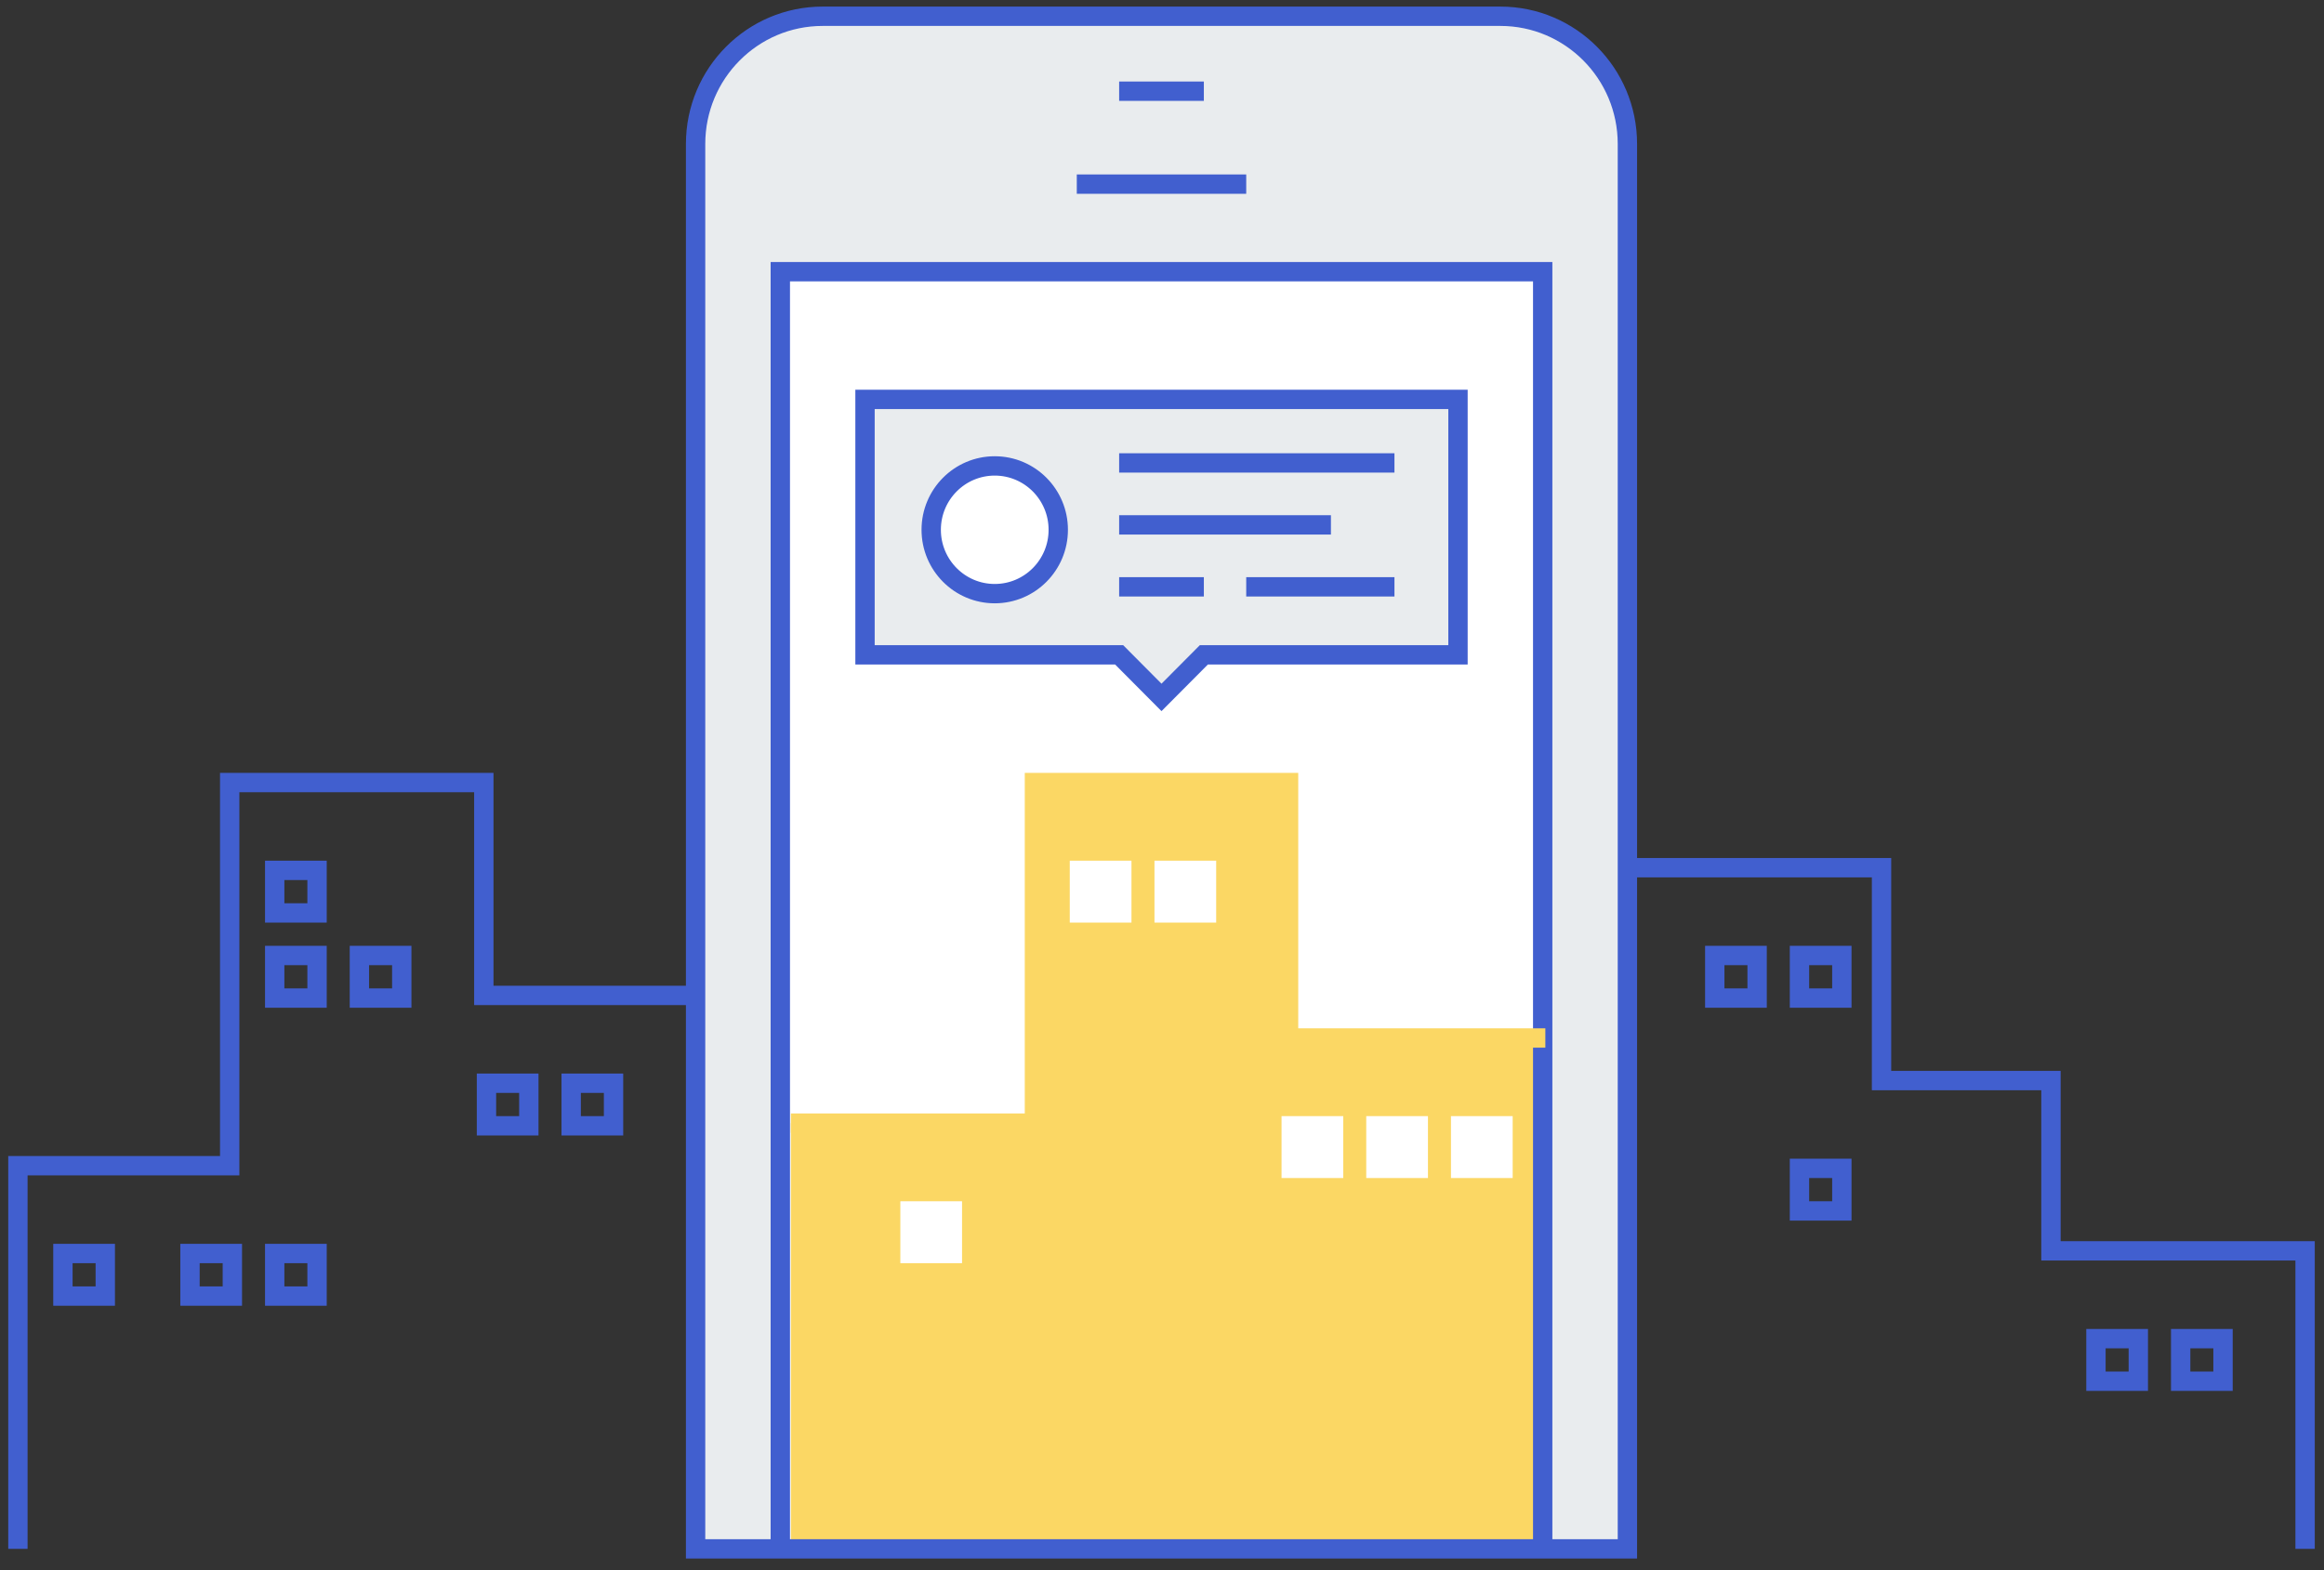 <?xml version="1.0" encoding="UTF-8" standalone="no"?>
<svg width="185px" height="125px" viewBox="0 0 185 125" version="1.1" xmlns="http://www.w3.org/2000/svg" xmlns:xlink="http://www.w3.org/1999/xlink" xmlns:sketch="http://www.bohemiancoding.com/sketch/ns">
    <rect x="0" y="0" width="185" height="125" fill="#333333" stroke="none"/>
    <!-- Generator: Sketch 3.1.1 (8761) - http://www.bohemiancoding.com/sketch -->
    <title>mobile_image</title>
    <desc>Created with Sketch.</desc>
    <defs></defs>
    <g id="Page-1" stroke="none" stroke-width="1" fill="none" fill-rule="evenodd" sketch:type="MSPage">
        <g id="Desktop-HD-20" sketch:type="MSArtboardGroup" transform="translate(-629, -1060)">
            <g id="Group" sketch:type="MSLayerGroup" transform="translate(340, 1039)">
                <g id="mobile_image" transform="translate(291.01, 22.879)" sketch:type="MSShapeGroup">
                    <g id="Layer_136" transform="translate(-0.373, -0.373)">
                        <g id="Group">
                            <path d="M117.797,-0.212 L63.85,-0.212 C58.264,-0.212 53.735,4.34 53.735,9.956 L53.735,121.796 L127.911,121.796 L127.911,9.956 C127.911,4.34 123.383,-0.212 117.797,-0.212 L117.797,-0.212 Z" id="Shape" fill="#E9ECEE"></path>
                            <path d="M121.168,121.796 L121.168,20.123 L60.479,20.123 L60.479,121.796" id="Shape" fill="#FFFFFF"></path>
                            <path d="M121.168,121.796 L61.322,121.796 L61.322,87.905 L80.709,87.905 L80.709,60.792 L100.938,60.792 L100.938,81.127 L121.379,81.127 L121.168,87.905 L121.168,121.796 Z" id="Shape" fill="#FBD764"></path>
                            <path d="M53.735,121.796 L53.735,9.956 C53.735,4.34 58.264,-0.212 63.85,-0.212 L117.797,-0.212 C123.383,-0.212 127.911,4.34 127.911,9.956 L127.911,121.796 L53.735,121.796 L53.735,121.796 Z" id="Shape" stroke="#415FCF" stroke-width="1.54"></path>
                            <path d="M121.168,121.796 L121.168,20.123 L60.479,20.123 L60.479,121.796" id="Shape" stroke="#415FCF" stroke-width="1.54"></path>
                            <path d="M84.08,13.152 L97.567,13.152" id="Shape" stroke="#415FCF" stroke-width="1.54"></path>
                            <path d="M87.452,5.754 L94.195,5.754" id="Shape" stroke="#415FCF" stroke-width="1.54"></path>
                            <path d="M-0.211,121.796 L-0.211,91.294 L16.647,91.294 L16.647,60.792 L36.877,60.792 L36.877,77.738 L53.735,77.738" id="Shape" stroke="#415FCF" stroke-width="1.54"></path>
                            <path d="M181.858,121.796 L181.858,98.072 L161.628,98.072 L161.628,84.516 L148.141,84.516 L148.141,67.57 L128.122,67.57" id="Shape" stroke="#415FCF" stroke-width="1.54"></path>
                            <rect id="Rectangle-path" stroke="#415FCF" stroke-width="1.54" x="20.23" y="67.782" width="3.372" height="3.389"></rect>
                            <rect id="Rectangle-path" stroke="#415FCF" stroke-width="1.54" x="20.23" y="74.56" width="3.372" height="3.389"></rect>
                            <rect id="Rectangle-path" stroke="#415FCF" stroke-width="1.54" x="26.973" y="74.56" width="3.372" height="3.389"></rect>
                            <rect id="Rectangle-path" stroke="#415FCF" stroke-width="1.54" x="13.487" y="98.284" width="3.372" height="3.389"></rect>
                            <rect id="Rectangle-path" stroke="#415FCF" stroke-width="1.54" x="37.088" y="84.728" width="3.372" height="3.389"></rect>
                            <rect id="Rectangle-path" stroke="#415FCF" stroke-width="1.54" x="43.831" y="84.728" width="3.372" height="3.389"></rect>
                            <rect id="Rectangle-path" stroke="#415FCF" stroke-width="1.54" x="134.865" y="74.56" width="3.372" height="3.389"></rect>
                            <rect id="Rectangle-path" stroke="#415FCF" stroke-width="1.54" x="141.609" y="74.56" width="3.372" height="3.389"></rect>
                            <rect id="Rectangle-path" stroke="#FFFFFF" stroke-width="1.54" fill="#FFFFFF" x="101.149" y="88.117" width="3.372" height="3.389"></rect>
                            <rect id="Rectangle-path" stroke="#FFFFFF" stroke-width="1.54" fill="#FFFFFF" x="107.892" y="88.117" width="3.372" height="3.389"></rect>
                            <rect id="Rectangle-path" stroke="#FFFFFF" stroke-width="1.54" fill="#FFFFFF" x="70.804" y="94.895" width="3.372" height="3.389"></rect>
                            <rect id="Rectangle-path" stroke="#FFFFFF" stroke-width="1.54" fill="#FFFFFF" x="84.291" y="67.782" width="3.372" height="3.389"></rect>
                            <rect id="Rectangle-path" stroke="#FFFFFF" stroke-width="1.54" fill="#FFFFFF" x="91.034" y="67.782" width="3.372" height="3.389"></rect>
                            <rect id="Rectangle-path" stroke="#FFFFFF" stroke-width="1.54" fill="#FFFFFF" x="114.636" y="88.117" width="3.372" height="3.389"></rect>
                            <rect id="Rectangle-path" stroke="#415FCF" stroke-width="1.54" x="141.609" y="91.506" width="3.372" height="3.389"></rect>
                            <rect id="Rectangle-path" stroke="#415FCF" stroke-width="1.54" x="165.21" y="105.062" width="3.372" height="3.389"></rect>
                            <rect id="Rectangle-path" stroke="#415FCF" stroke-width="1.54" x="171.953" y="105.062" width="3.372" height="3.389"></rect>
                            <rect id="Rectangle-path" stroke="#415FCF" stroke-width="1.54" x="3.372" y="98.284" width="3.372" height="3.389"></rect>
                            <rect id="Rectangle-path" stroke="#415FCF" stroke-width="1.54" x="20.23" y="98.284" width="3.372" height="3.389"></rect>
                            <path d="M121.379,81.127 L100.938,81.127 L100.938,60.792 L80.709,60.792 L80.709,87.905 L61.322,87.905" id="Shape" stroke="#FBD764" stroke-width="1.54"></path>
                            <path d="M67.222,30.29 L67.222,50.625 L87.452,50.625 L90.823,54.014 L94.195,50.625 L114.425,50.625 L114.425,30.29 L67.222,30.29 Z" id="Shape" stroke="#415FCF" stroke-width="1.54" fill="#E9ECEE"></path>
                            <ellipse id="Oval" stroke="#415FCF" stroke-width="1.54" fill="#FFFFFF" cx="77.548" cy="40.669" rx="5.057" ry="5.084"></ellipse>
                            <path d="M87.452,35.347 L109.367,35.347" id="Shape" stroke="#415FCF" stroke-width="1.54"></path>
                            <path d="M87.452,40.279 L104.31,40.279" id="Shape" stroke="#415FCF" stroke-width="1.54"></path>
                            <path d="M87.452,45.211 L94.195,45.211" id="Shape" stroke="#415FCF" stroke-width="1.54"></path>
                            <path d="M97.567,45.211 L109.367,45.211" id="Shape" stroke="#415FCF" stroke-width="1.54"></path>
                        </g>
                    </g>
                </g>
            </g>
        </g>
    </g>
</svg>